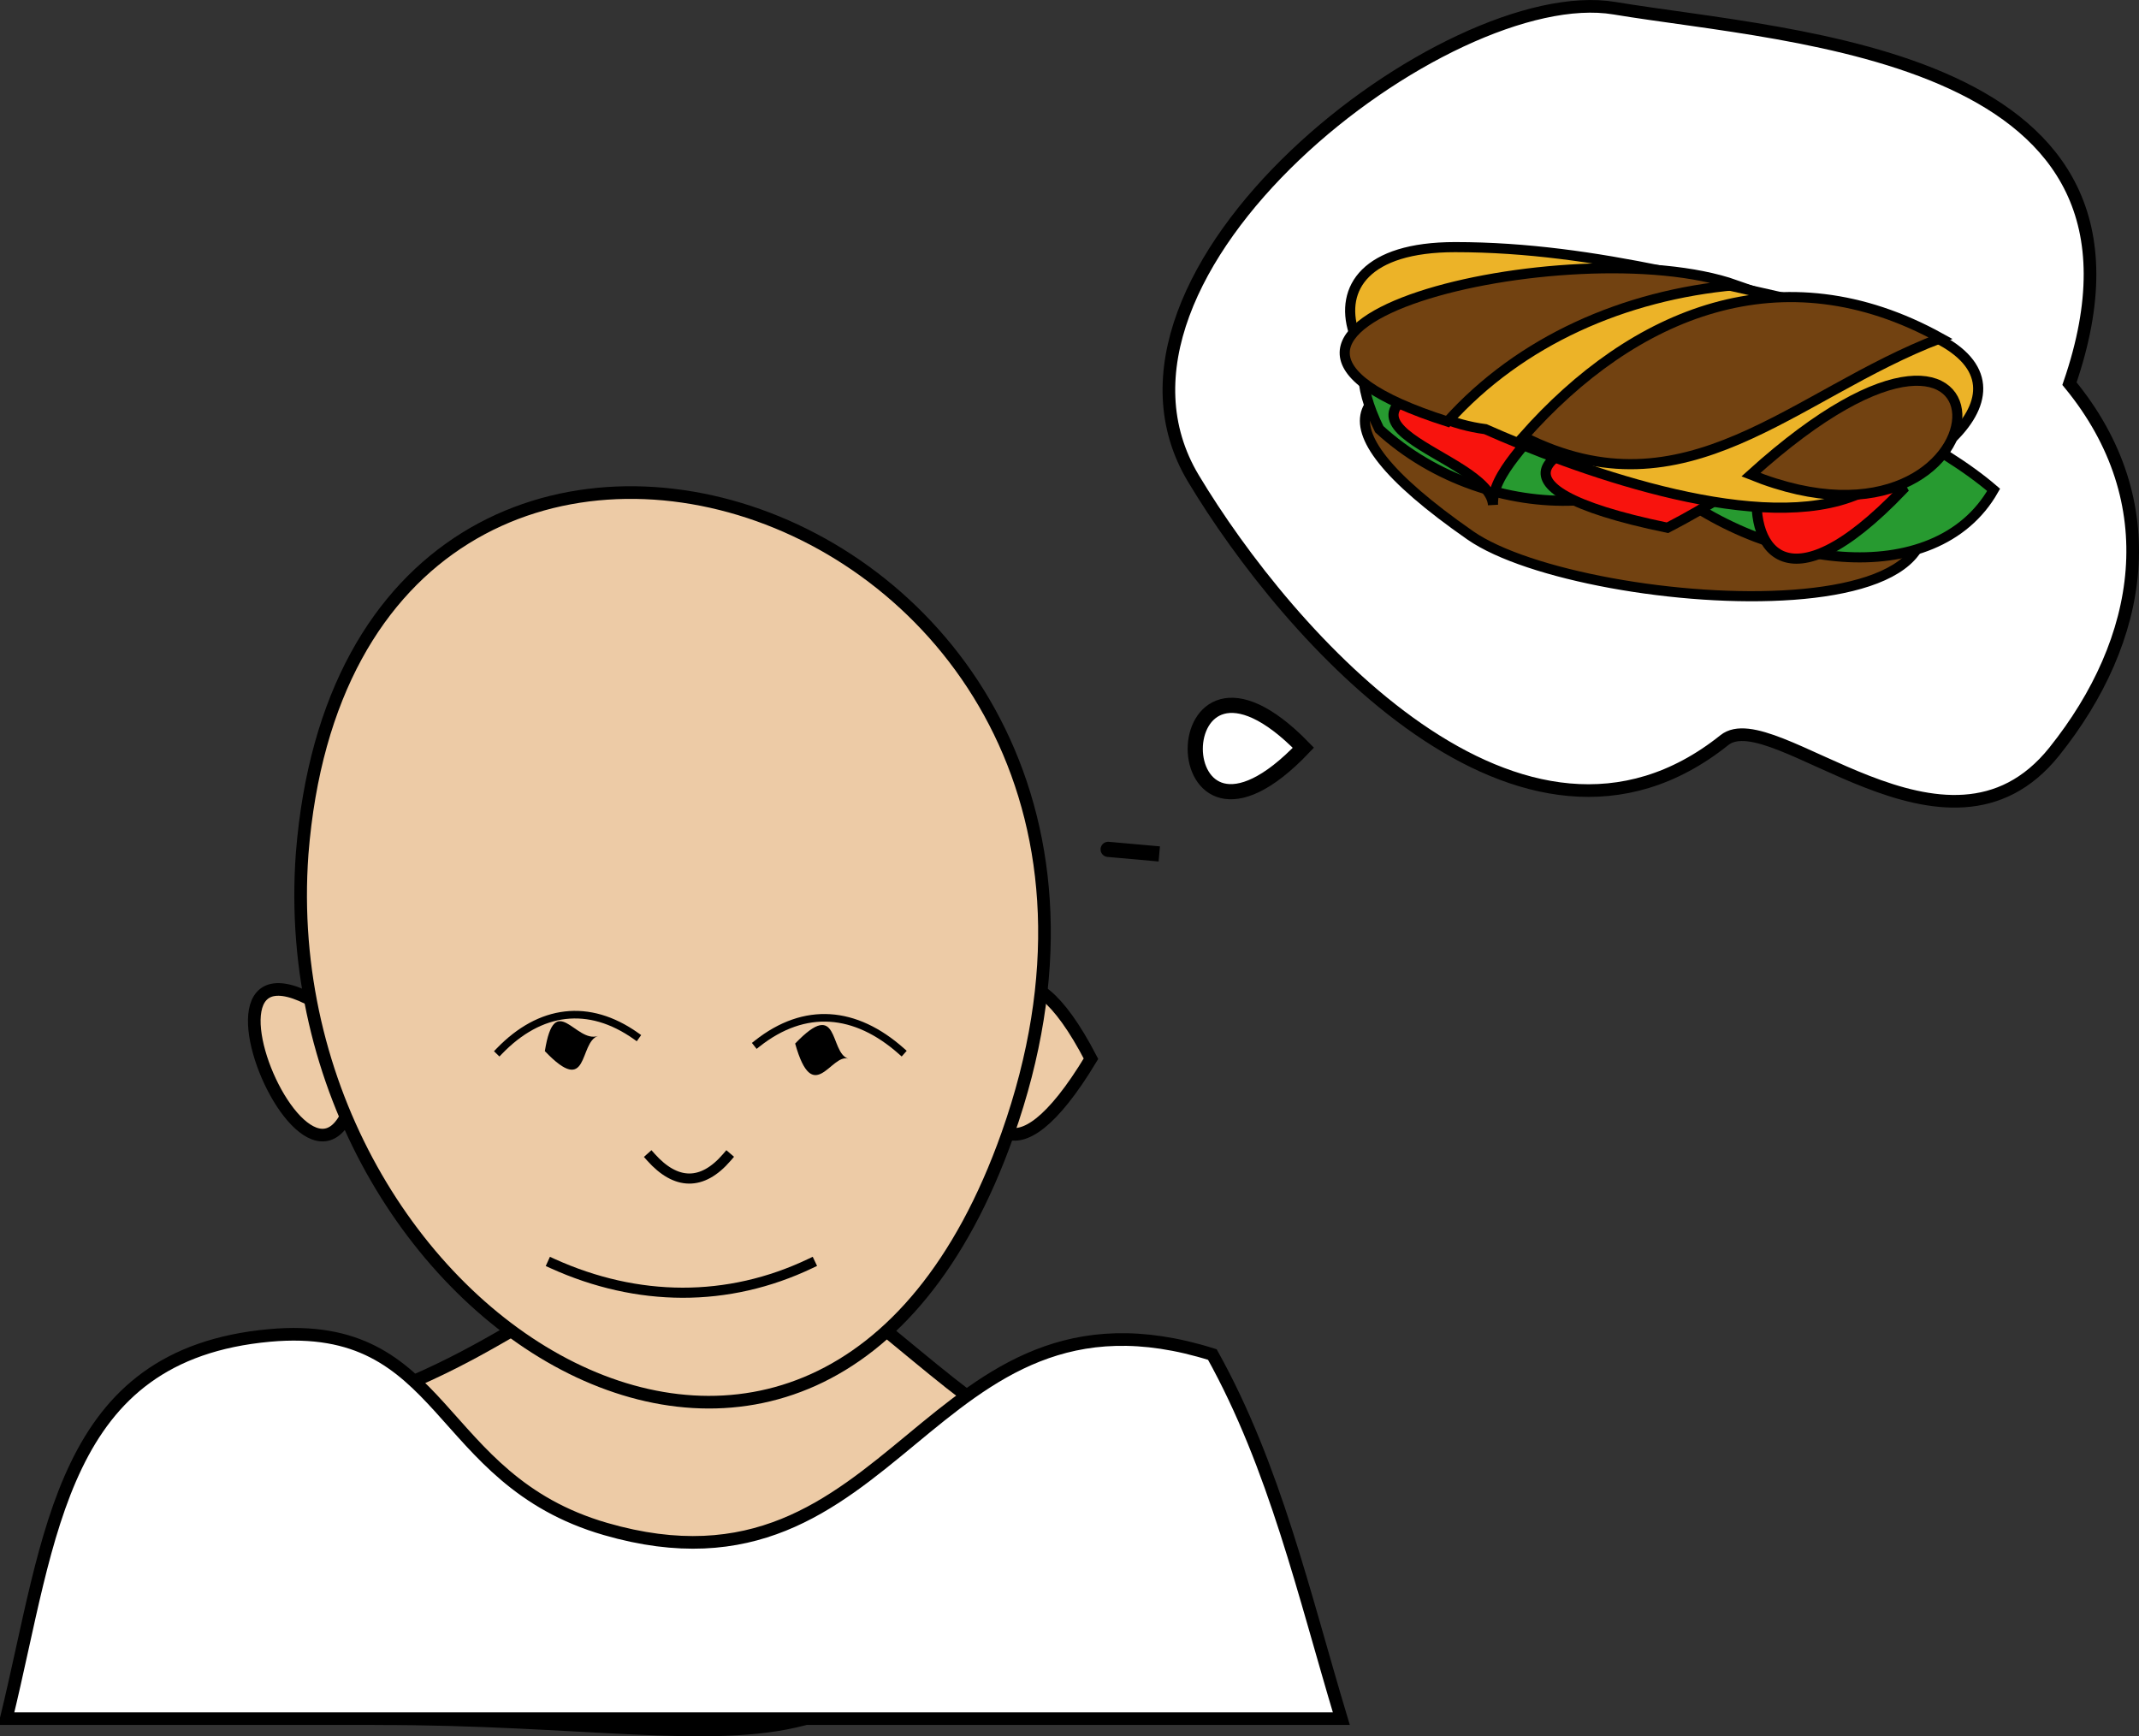 <svg xmlns="http://www.w3.org/2000/svg" xmlns:xlink="http://www.w3.org/1999/xlink" version="1.1" id="Layer_1" x="0px" y="0px" enable-background="new 0 0 822.05 841.89" xml:space="preserve" viewBox="303.94 336.58 211.5 171.68">
<rect x="303.94" y="336.58" width="211.5" height="171.68" fill="#333333" stroke="none"/>
<path fill-rule="evenodd" clip-rule="evenodd" fill="#EDCBA6" stroke="#000000" stroke-width="1.25" stroke-linecap="square" stroke-miterlimit="10" d="  M403.564,477.265c-6.246-3.231-19.057-16.513-23.484-16.383c-21.493,0.632-21.725,7.527-39.891,14.133  c-19.464,7.078-24.402,31.5,1.029,31.5C381.557,506.515,392.517,516.435,403.564,477.265z"/>
<path fill-rule="evenodd" clip-rule="evenodd" fill="#FFFFFF" stroke="#000000" stroke-width="1.25" stroke-linecap="square" stroke-miterlimit="10" d="  M423.816,470.515c-28.396-8.928-31.045,25.638-60.002,17.25c-17.041-4.936-15.578-20.743-33.222-19.139  c-20.657,1.878-21.598,19.744-26.028,37.889c44,0,88.001,0,132.002,0C432.86,494.187,429.998,481.624,423.816,470.515z"/>
<path fill-rule="evenodd" clip-rule="evenodd" fill="#EDCBA6" stroke="#000000" stroke-width="1.25" stroke-linecap="square" stroke-miterlimit="10" d="  M339.814,439.015C337.793,468.625,316.713,419.862,339.814,439.015L339.814,439.015z"/>
<path fill-rule="evenodd" clip-rule="evenodd" fill="#EDCBA6" stroke="#000000" stroke-width="1.25" stroke-linecap="square" stroke-miterlimit="10" d="  M411.814,441.265C396.263,467.049,398.595,415.817,411.814,441.265L411.814,441.265z"/>
<path fill-rule="evenodd" clip-rule="evenodd" fill="#EDCBA6" stroke="#000000" stroke-width="1.25" stroke-linecap="square" stroke-miterlimit="10" d="  M333.814,421.015c-3.357,46.219,51.21,80.107,69.75,27.75C425.887,385.725,338.803,357.733,333.814,421.015z"/>
<path fill-rule="evenodd" clip-rule="evenodd" d="M363.064,439.015c-1.918,0.649-0.836,6.115-5.25,1.5  C358.789,434.41,360.851,439.764,363.064,439.015z"/>
<path fill-rule="evenodd" clip-rule="evenodd" d="M387.814,441.265c-1.703-0.555-3.469,4.851-5.25-1.5  C386.983,435.145,385.911,440.645,387.814,441.265z"/>
<path fill="none" stroke="#000000" stroke-linecap="square" stroke-miterlimit="10" d="M368.314,451.015  c2.451,2.742,5.049,2.853,7.5,0"/>
<path fill="none" stroke="#000000" stroke-linecap="square" stroke-miterlimit="10" d="M358.564,461.515  c8.419,3.818,17.354,3.884,25.5,0"/>
<path fill-rule="evenodd" clip-rule="evenodd" fill="#FFFFFF" stroke="#000000" stroke-width="1.25" stroke-linecap="square" stroke-miterlimit="10" d="  M508.566,374.515c11.265-32.709-27.214-34.161-45-37.125c-16.486-2.748-53.883,26.069-41.625,46.5  c9.323,15.539,32.473,41.896,52.5,25.875c4.78-3.824,22,14.405,32.625,1.125C515.884,399.869,518.217,386.243,508.566,374.515z"/>
<path fill-rule="evenodd" clip-rule="evenodd" fill="#FFFFFF" stroke="#000000" stroke-width="1.5" stroke-linecap="square" stroke-miterlimit="10" d="  M418.566,421.015C412.159,420.444,411.495,420.385,418.566,421.015L418.566,421.015z"/>
<path fill-rule="evenodd" clip-rule="evenodd" fill="#FFFFFF" stroke="#000000" stroke-width="1.5" stroke-linecap="square" stroke-miterlimit="10" d="  M432.816,410.515C418.569,425.463,418.549,395.878,432.816,410.515L432.816,410.515z"/>
<path fill-rule="evenodd" clip-rule="evenodd" fill="#724211" stroke="#000000" stroke-linecap="square" stroke-miterlimit="10" d="  M489.066,379.765c-15.419-6.076-73.601-13.812-39.75,9.75C460.59,397.362,509.975,400.587,489.066,379.765z"/>
<path fill-rule="evenodd" clip-rule="evenodd" fill="#279A30" stroke="#000000" stroke-linecap="square" stroke-miterlimit="10" d="  M440.316,379.015c10.963,10.034,29.244,9.285,33.75-1.5C463.547,370.896,431.292,360.507,440.316,379.015z"/>
<path fill-rule="evenodd" clip-rule="evenodd" fill="#279A30" stroke="#000000" stroke-linecap="square" stroke-miterlimit="10" d="  M467.316,383.515c10.751,9.475,27.997,11.656,33.75,1.5C490.859,376.198,459.747,363.862,467.316,383.515z"/>
<path fill-rule="evenodd" clip-rule="evenodd" fill="#F8130D" stroke="#000000" stroke-linecap="square" stroke-miterlimit="10" d="  M492.066,385.015C477.457,358.012,468.663,409.485,492.066,385.015L492.066,385.015z"/>
<path fill-rule="evenodd" clip-rule="evenodd" fill="#F8130D" stroke="#000000" stroke-linecap="square" stroke-miterlimit="10" d="  M468.816,388.765C429.013,380.535,503.606,370.729,468.816,388.765L468.816,388.765z"/>
<path fill-rule="evenodd" clip-rule="evenodd" fill="#F8130D" stroke="#000000" stroke-linecap="square" stroke-miterlimit="10" d="  M450.066,373.015c-19.47,5.455,1.219,8.356,1.5,13.5C451.231,380.393,467.875,372.401,450.066,373.015z"/>
<path fill-rule="evenodd" clip-rule="evenodd" fill="#ECB328" stroke="#000000" stroke-linecap="square" stroke-miterlimit="10" d="  M450.816,379.015c-13.021-1.677-20.746-18-3-18c14.225,0,26.831,4.016,40.5,6.75c19.051,3.81,10.62,13.715-1.5,18  C476.831,389.295,459.328,382.8,450.816,379.015z"/>
<path fill-rule="evenodd" clip-rule="evenodd" fill="#724211" stroke="#000000" stroke-linecap="square" stroke-miterlimit="10" d="  M447.066,378.265c7.217-8.023,17.496-12.512,28.5-13.5C459.511,359.122,417.771,368.924,447.066,378.265z"/>
<path fill-rule="evenodd" clip-rule="evenodd" fill="#724211" stroke="#000000" stroke-linecap="square" stroke-miterlimit="10" d="  M454.566,379.765c10.918-12.357,25.637-18.391,41.25-9.75C481.287,375.539,470.684,387.945,454.566,379.765z"/>
<path fill-rule="evenodd" clip-rule="evenodd" fill="#724211" stroke="#000000" stroke-linecap="square" stroke-miterlimit="10" d="  M477.066,383.515C505.224,358.078,503.328,394.11,477.066,383.515L477.066,383.515z"/>
<path fill="none" stroke="#000000" stroke-width="0.75" stroke-linecap="square" stroke-miterlimit="10" d="M353.314,440.515  c4.033-4.172,8.841-4.795,13.5-1.5"/>
<path fill="none" stroke="#000000" stroke-width="0.75" stroke-linecap="square" stroke-miterlimit="10" d="M393.064,440.515  c-4.536-4.021-9.539-4.469-14.25-0.75"/>
</svg>